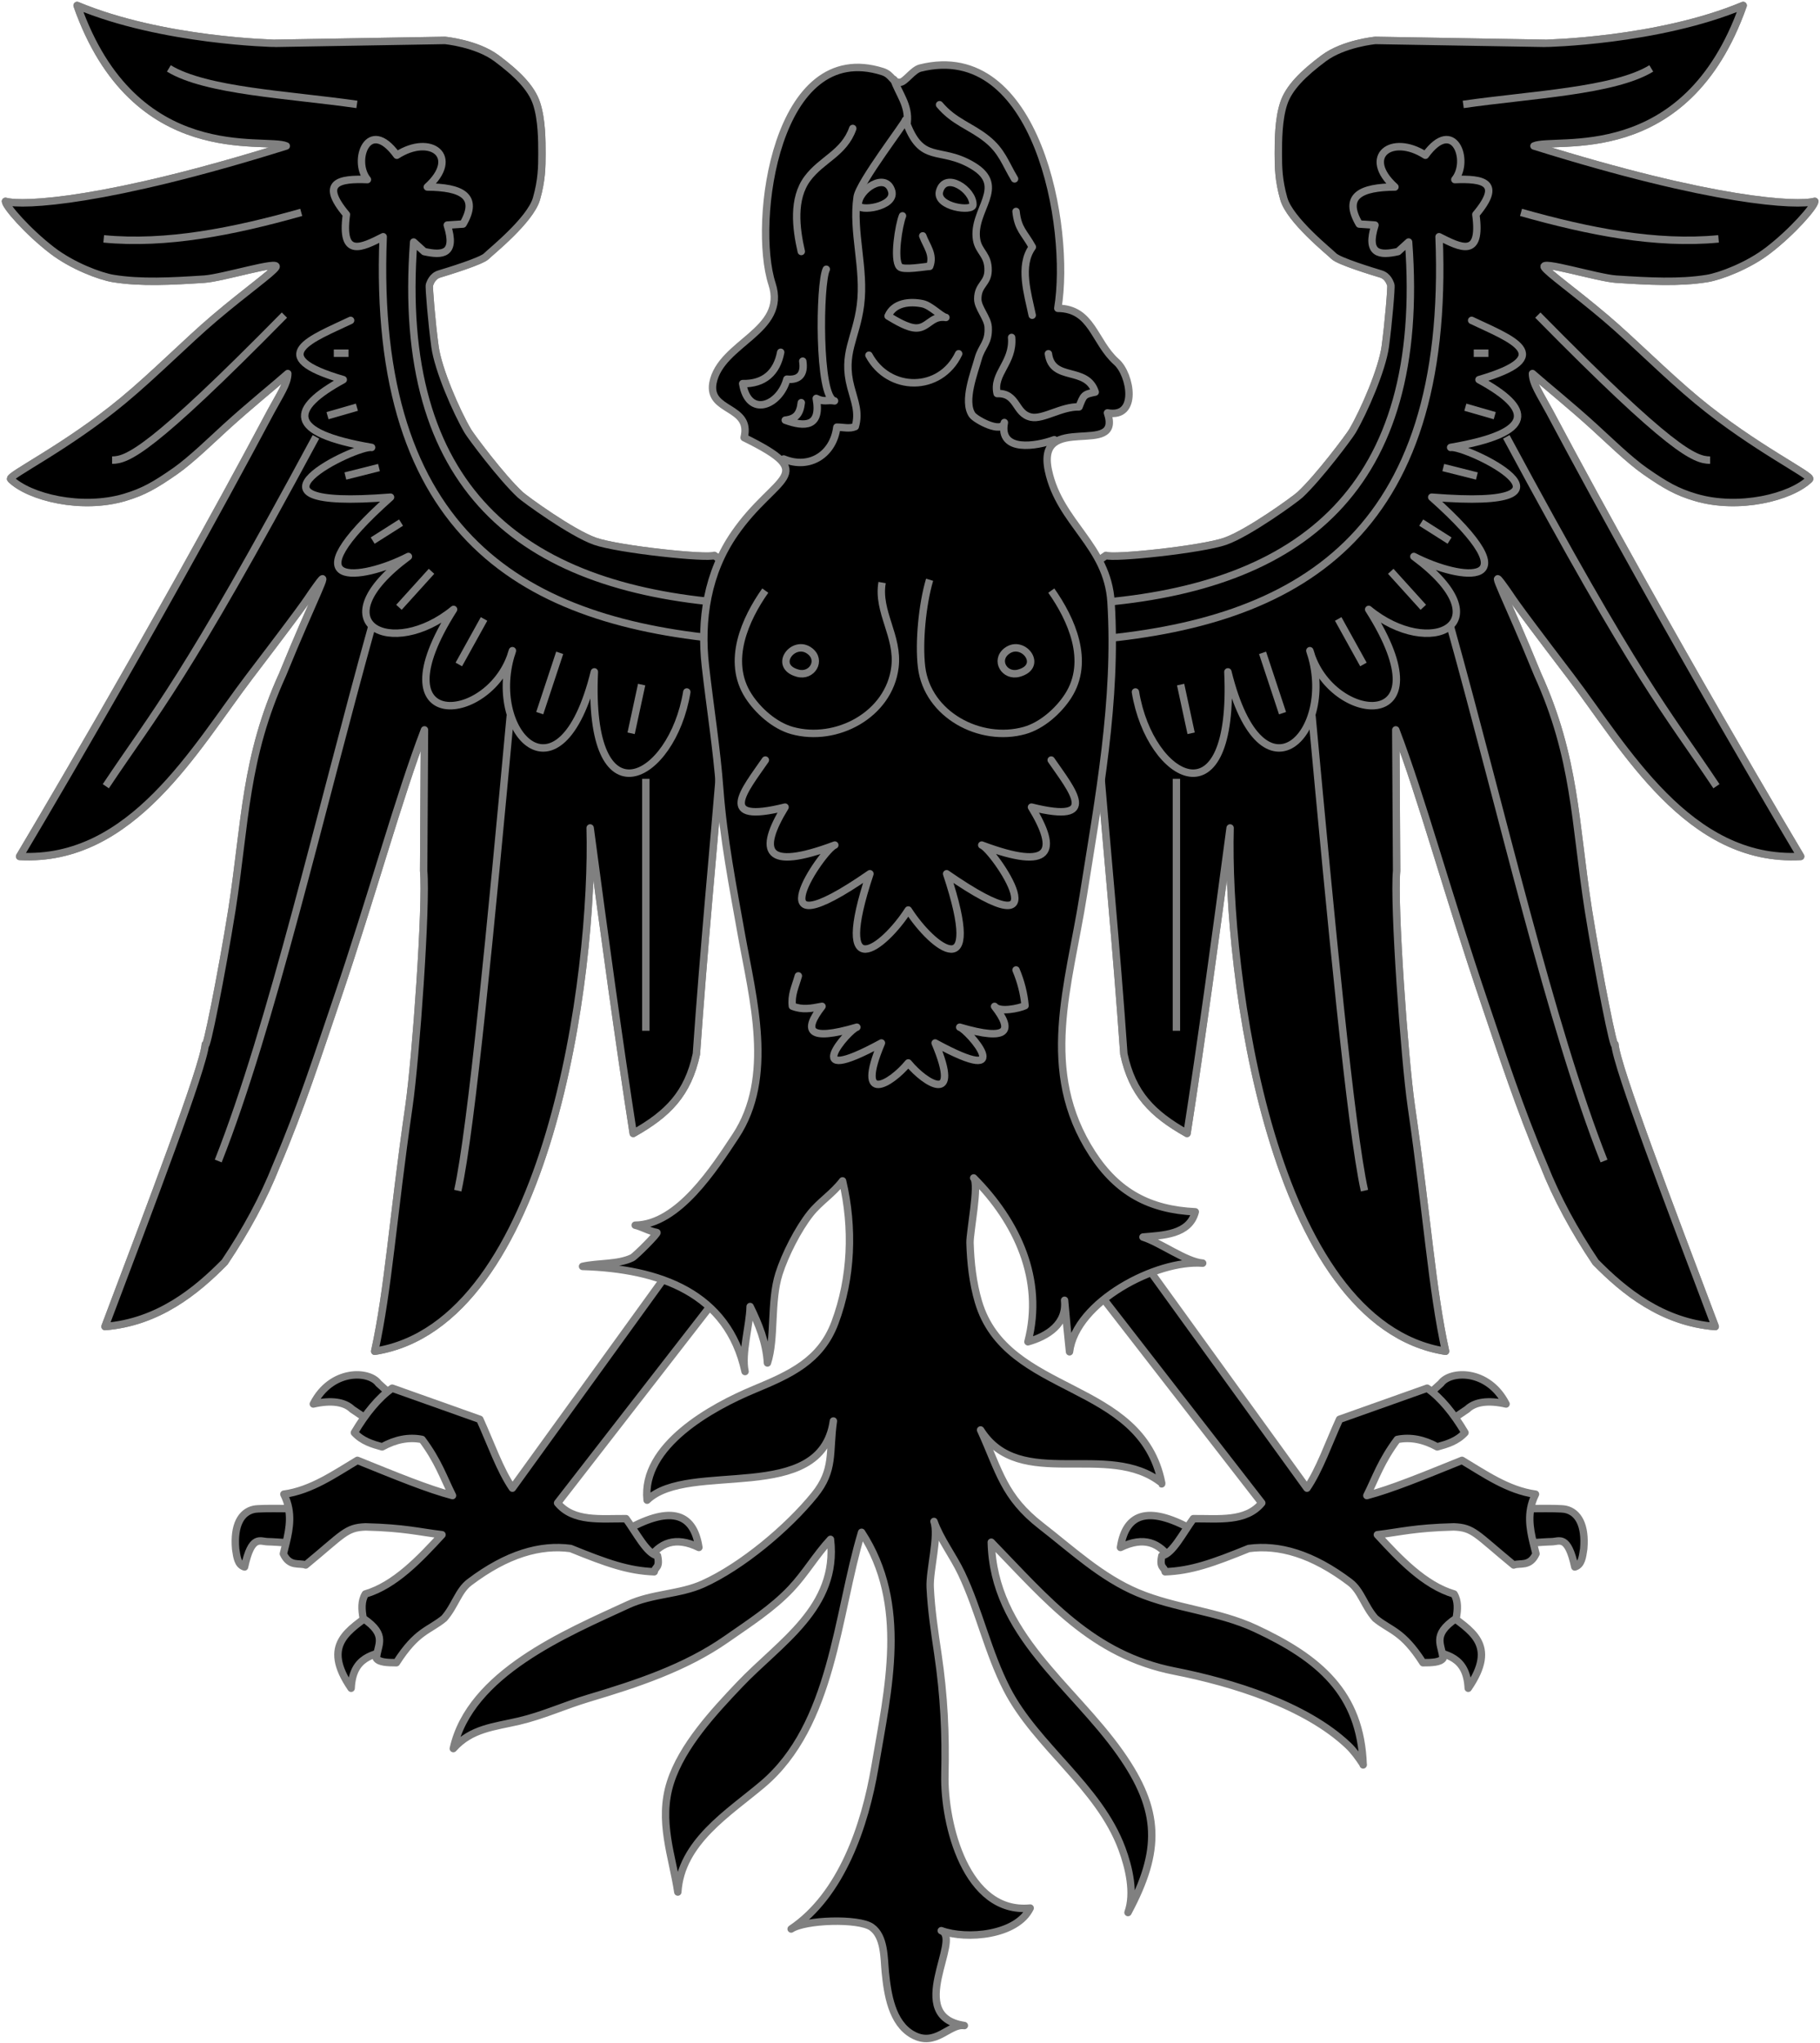 <svg version="1.1" height="549.963" width="489.989" xmlns="http://www.w3.org/2000/svg" xmlns:rdf="http://www.w3.org/1999/02/22-rdf-syntax-ns#" xmlns:cc="http://creativecommons.org/ns#" xmlns:dc="http://purl.org/dc/elements/1.1/">
  <g transform="translate(-0.005,-502.357)">
    <g transform="translate(-55,462.362)">
      <g transform="matrix(0.396,0,0,0.399,150.53,101.359)" stroke="#000" stroke-width="7.55" stroke-linejoin="round">
        <g stroke="#808080" stroke-width="5.033">
          <g>
            <path d="m 253.939,227.532 -9.598,-6.566 c -4.546,2.272 -65.154,-4.041 -81.063,-9.597 -15.91,-5.556 -47.564,-28.371 -50.762,-31.314 C 99.696,168.243 78.898,140.525 76.883,137.123 68.867,123.587 56.603,95.411 54.493,80.006 52.375,64.54 50.225,39.618 50.73,38.355 c 0.505,-1.263 1.893,-5.852 6.732,-7.298 5.444,-1.627 28.77,-8.677 32.029,-12.053 2.607,-2.701 29.851,-24.202 34.014,-38.732 3.565,-12.445 3.701,-21.188 3.701,-30.279 0,-9.091 -0.043,-22.945 -3.578,-33.804 -3.536,-10.859 -13.594,-20.535 -27.23,-30.636 -13.638,-10.102 -35.146,-12.079 -35.146,-12.079 l -115.454,1.959 c -0.117,0.023 -76.639,-1.445 -134.603,-25.532 39.02,110.133 128.177,88.47 142.222,94.789 -122.111,37.944 -179.004,40.626 -190.917,37.375 0.187,3.318 14.913,20.25 31.757,33.101 13.626,10.396 32.508,17.472 41.479,18.922 18.813,3.042 39.512,1.888 61.851,0.459 12.499,-0.8 52.024,-13.023 48.761,-8.035 -2.561,3.914 -20.119,16.123 -41.605,34.193 -18.877,15.876 -40.751,38.007 -62.329,55.753 -38.591,31.738 -78.63,50.822 -76.377,52.99 12.738,12.261 48.17,20.979 77.589,12.313 12.629,-3.72 20.49,-8.185 34.289,-17.721 10.663,-7.369 25.496,-21.716 34.292,-29.653 16.691,-15.063 32.371,-27.527 42.224,-36.153 -0.032,6.776 -5.249,14.041 -11.617,25.759 -79.802,148.997 -170.715,300.015 -170.715,300.015 76.414,4.214 119.583,-73.49 156.333,-121.389 46.774,-60.961 36.091,-48.204 46.202,-61.955 10.111,-13.751 -2.416,8.679 -23.738,60.609 -25.83,56.352 -25.167,99.525 -34.454,158.859 -7.16,44.279 -17.797,96.785 -18.074,90.648 -0.999,14.783 -37.669,110.178 -68.186,190.414 36.057,-2.906 61.935,-23.852 81.317,-43.436 14.395,-21.322 26.345,-42.994 35.355,-65.66 16.42,-38.238 28.311,-74.844 40.279,-109.808 25.074,-73.251 42.577,-137.907 60.23,-183.642 l -0.561,95.103 c 2.128,22.721 -5.342,126.746 -9.97,158.583 -11.253,77.417 -13.972,123.372 -23.31,165.528 118.672,-18.463 149.21,-255.509 146.472,-353.048 9.765,72.952 19.529,143.8 29.294,206.072 23.717,-13.238 37.113,-26.859 42.932,-53.539 5.221,-73.776 11.448,-137.211 16.668,-199.504 l 48.992,-94.954 z"/>
            <path d="m 501.131,227.532 9.598,-6.566 c 4.545,2.272 65.154,-4.041 81.064,-9.597 15.91,-5.556 47.564,-28.371 50.76,-31.314 12.822,-11.812 33.619,-39.53 35.633,-42.932 8.016,-13.536 20.281,-41.712 22.391,-57.117 2.117,-15.466 4.268,-40.388 3.762,-41.651 -0.504,-1.263 -1.893,-5.852 -6.73,-7.298 -5.443,-1.627 -28.77,-8.677 -32.027,-12.053 -2.609,-2.701 -29.852,-24.202 -34.014,-38.732 -3.566,-12.445 -3.701,-21.188 -3.701,-30.279 0,-9.091 0.043,-22.945 3.578,-33.804 3.535,-10.859 13.594,-20.535 27.229,-30.636 13.637,-10.101 35.146,-12.079 35.146,-12.079 l 115.453,1.959 c 0.117,0.023 76.639,-1.445 134.604,-25.532 -39.02,110.133 -128.178,88.47 -142.223,94.789 122.113,37.944 179.006,40.627 190.918,37.375 -0.186,3.318 -14.912,20.25 -31.758,33.101 -13.625,10.396 -32.508,17.472 -41.479,18.922 -18.811,3.042 -39.512,1.888 -61.85,0.459 -12.498,-0.8 -52.025,-13.023 -48.764,-8.035 2.563,3.914 20.119,16.123 41.605,34.193 18.879,15.876 40.752,38.007 62.33,55.753 38.592,31.738 78.629,50.822 76.377,52.99 -12.738,12.261 -48.17,20.979 -77.59,12.313 -12.629,-3.72 -20.488,-8.185 -34.287,-17.721 -10.664,-7.369 -25.498,-21.716 -34.293,-29.653 -16.691,-15.063 -32.371,-27.527 -42.223,-36.153 0.031,6.776 5.248,14.041 11.615,25.759 79.803,148.997 170.717,300.015 170.717,300.015 -76.414,4.214 -119.584,-73.49 -156.334,-121.389 -46.773,-60.961 -36.092,-48.204 -46.201,-61.955 -10.111,-13.751 2.416,8.679 23.738,60.609 25.83,56.352 25.166,99.525 34.453,158.859 7.16,44.279 17.799,96.785 18.074,90.648 0.998,14.783 37.668,110.178 68.186,190.414 -36.057,-2.906 -61.934,-23.852 -81.316,-43.436 -14.395,-21.322 -26.346,-42.994 -35.355,-65.66 C 791.797,593.86 779.906,557.254 767.94,522.29 742.864,449.038 725.362,384.383 707.708,338.647 l 0.563,95.103 c -2.129,22.721 5.342,126.747 9.969,158.584 11.254,77.416 13.971,123.369 23.311,165.525 C 622.877,739.396 592.34,502.351 595.078,404.812 585.312,477.764 575.549,548.611 565.783,610.885 542.066,597.647 528.67,584.026 522.851,557.346 517.632,483.569 511.404,420.134 506.183,357.841 l -48.992,-94.954 z"/>
          </g>
          <g>
            <g>
              <g>
                <path d="m -34.395,887.56 c 0.094,-0.576 0.897,-23.58 0.883,-23.381 -0.015,0.197 -29.916,-0.791 -35.069,0.309 -8.804,1.883 -13.835,10.906 -12.435,26.756 0.805,5.256 1.34,10.781 6.061,12.121 4.782,-22.01 10.591,-17.092 15.664,-17.016 6.131,0.093 24.803,1.787 24.896,1.211 z"/>
                <path d="M 30,792.005 14.286,807.72 -1.785,797.005 c -5.257,-5.066 -14.417,-6.283 -26.429,-3.572 12.29,-23.848 38.059,-22.588 44.286,-13.928 z"/>
                <path d="m 25.713,959.147 c 13.003,-3.154 4.82,-38.555 -12.5,-25.715 -17.319,12.842 -36.334,21.95 -15.713,51.788 1.042,-21.555 15.21,-22.918 28.213,-26.073 z"/>
                <path d="m 182.857,879.505 c 30.406,-17.459 47.33,-13.73 51.07,10.715 -16.16,-7.777 -26.677,-3.012 -34.286,8.213"/>
              </g>
              <path d="M 265.713,696.647 231.428,679.504 107.142,850.22 C 98.674,838.005 92.269,819.603 85,803.79 L 25.418,782.78 c -9.061,6.234 -17.98,16.975 -25.714,30 5.419,5.803 12.131,7.73 18.867,9.582 9.048,-4.922 18.095,-6.811 27.143,-5 11.066,14.699 14.536,25.602 20.714,37.857 -16.767,-4.383 -37.485,-12.848 -64.668,-23.746 -14.987,8.836 -31.229,20.293 -50,22.822 1.661,3.313 2.708,6.551 3.297,9.729 1.954,10.557 -1.149,20.479 -3.629,30.48 4.262,9.041 10.796,5.922 15.173,7.561 25.775,-21.041 27.314,-25.197 40.714,-25.713 26.921,0.699 35.911,3.389 51.97,5.295 -14.778,15.938 -31.893,34.096 -52.143,40 -2.871,4.678 -2.566,10.416 -1.429,16.43 17.219,11.506 9.334,18.057 8.99,27.055 1.971,2.656 7.632,2.85 13.571,2.857 14.023,-21.742 22.031,-21.426 32.438,-29.912 7.41,-8.363 9.654,-18.662 17.181,-24.311 25.572,-19.199 48.295,-25.574 68.83,-22.834 24.729,9.967 39.171,15.031 56.848,15.715 0.602,-3.559 4.071,-2.389 2.229,-10.836 -7.143,-1.107 -14.285,-15.305 -21.429,-25 -17.205,-0.131 -35.729,2.377 -46.515,-10.592 z"/>
            </g>
            <g transform="matrix(-1,0,0,1,714.467,0)">
              <g>
                <path d="m -74.395,887.56 c 0.094,-0.576 0.898,-23.58 0.885,-23.381 -0.016,0.197 -29.916,-0.791 -35.07,0.309 -8.805,1.883 -13.834,10.906 -12.436,26.756 0.807,5.256 1.34,10.781 6.063,12.121 4.781,-22.01 10.59,-17.092 15.664,-17.016 6.13,0.093 24.8,1.787 24.894,1.211 z"/>
                <path d="m -10,792.005 -15.715,15.715 -16.07,-10.715 c -5.258,-5.066 -14.418,-6.283 -26.43,-3.572 12.291,-23.848 38.059,-22.588 44.287,-13.928 z"/>
                <path d="m -14.285,959.147 c 13.004,-3.154 4.82,-38.555 -12.5,-25.715 -17.32,12.842 -36.334,21.949 -15.715,51.787 1.043,-21.554 15.211,-22.917 28.215,-26.072 z"/>
                <path d="m 142.857,879.505 c 30.408,-17.459 47.33,-13.73 51.072,10.715 -16.16,-7.777 -26.678,-3.012 -34.287,8.213"/>
              </g>
              <path d="M 225.715,696.647 191.43,679.504 67.142,850.22 C 58.675,838.005 52.269,819.603 45,803.79 l -59.582,-21.01 c -9.061,6.234 -17.98,16.975 -25.713,30 5.418,5.803 12.131,7.73 18.867,9.582 9.047,-4.922 18.094,-6.811 27.143,-5 11.066,14.699 14.535,25.602 20.715,37.857 -16.768,-4.383 -37.486,-12.848 -64.67,-23.746 -14.986,8.836 -31.229,20.293 -50,22.822 1.662,3.313 2.709,6.551 3.299,9.729 1.953,10.557 -1.148,20.479 -3.629,30.48 4.262,9.041 10.795,5.922 15.172,7.561 25.775,-21.041 27.314,-25.197 40.715,-25.713 26.924,0.699 35.91,3.389 51.971,5.295 -14.777,15.938 -31.893,34.096 -52.145,40 -2.871,4.678 -2.563,10.416 -1.428,16.43 17.219,11.506 9.334,18.057 8.99,27.055 1.971,2.656 7.631,2.85 13.57,2.857 14.023,-21.742 22.031,-21.426 32.439,-29.912 7.41,-8.363 9.654,-18.662 17.18,-24.311 25.572,-19.199 48.295,-25.574 68.83,-22.834 24.729,9.967 39.172,15.031 56.848,15.715 0.6,-3.559 4.072,-2.389 2.229,-10.836 -7.143,-1.107 -14.285,-15.305 -21.428,-25 -17.205,-0.131 -35.73,2.377 -46.516,-10.592 z"/>
            </g>
          </g>
          <g transform="matrix(-1,0,0,1,715.071,0)">
            <path d="m 213.94,227.532 -9.598,-6.566 c -4.545,2.272 -65.154,-4.041 -81.064,-9.597 -15.91,-5.556 -47.564,-28.371 -50.76,-31.314 C 59.696,168.243 38.899,140.525 36.885,137.123 28.869,123.587 16.606,95.411 14.494,80.006 12.377,64.54 10.224,39.618 10.732,38.355 c 0.504,-1.263 1.893,-5.852 6.73,-7.298 5.443,-1.627 28.77,-8.677 32.027,-12.053 2.611,-2.701 29.853,-24.202 34.015,-38.732 3.566,-12.445 3.701,-21.188 3.701,-30.279 0,-9.091 -0.043,-22.945 -3.578,-33.804 -3.535,-10.859 -13.594,-20.535 -27.229,-30.636 -13.637,-10.101 -35.146,-12.079 -35.146,-12.079 l -115.453,1.959 c -0.117,0.023 -76.639,-1.445 -134.604,-25.532 39.02,110.133 128.178,88.47 142.223,94.789 -122.113,37.944 -179.005,40.626 -190.918,37.375 0.186,3.318 14.912,20.25 31.758,33.101 13.625,10.396 32.508,17.472 41.479,18.922 18.813,3.042 39.512,1.888 61.85,0.459 12.498,-0.8 52.025,-13.023 48.762,-8.035 -2.561,3.914 -20.119,16.123 -41.604,34.193 -18.879,15.876 -40.752,38.007 -62.33,55.753 -38.592,31.738 -78.629,50.822 -76.377,52.99 12.738,12.261 48.17,20.979 77.59,12.313 12.629,-3.72 20.488,-8.185 34.287,-17.721 10.664,-7.369 25.498,-21.716 34.293,-29.653 16.689,-15.063 32.371,-27.527 42.223,-36.153 -0.031,6.776 -5.248,14.041 -11.615,25.759 -79.803,148.997 -170.717,300.015 -170.717,300.015 76.414,4.214 119.584,-73.49 156.334,-121.389 46.773,-60.961 36.092,-48.204 46.201,-61.955 10.111,-13.751 -2.416,8.679 -23.738,60.609 -25.83,56.352 -25.166,99.525 -34.453,158.859 -7.16,44.279 -17.797,96.785 -18.074,90.648 -0.998,14.783 -37.668,110.178 -68.186,190.414 36.057,-2.906 61.934,-23.852 81.316,-43.436 14.395,-21.322 26.346,-42.994 35.354,-65.66 16.42,-38.238 28.313,-74.844 40.279,-109.808 C -27.792,449.039 -10.29,384.383 7.364,338.648 L 6.801,433.751 C 8.93,456.472 1.459,560.497 -3.168,592.334 -14.422,669.75 -17.139,715.705 -26.479,757.861 92.195,739.398 122.732,502.352 119.994,404.813 c 9.766,72.952 19.529,143.8 29.295,206.072 23.717,-13.238 37.113,-26.859 42.932,-53.539 5.221,-73.776 11.447,-137.211 16.668,-199.504 l 48.992,-94.954 z"/>
            <path d="m 461.132,227.532 9.598,-6.566 c 4.546,2.272 65.154,-4.041 81.063,-9.597 15.91,-5.556 47.565,-28.371 50.761,-31.314 12.821,-11.812 33.619,-39.53 35.633,-42.932 8.017,-13.536 20.28,-41.712 22.391,-57.117 2.118,-15.466 4.268,-40.388 3.763,-41.651 -0.505,-1.263 -1.893,-5.852 -6.732,-7.298 -5.444,-1.627 -28.769,-8.677 -32.029,-12.053 -2.608,-2.701 -29.852,-24.202 -34.014,-38.732 -3.565,-12.445 -3.701,-21.188 -3.701,-30.279 0,-9.091 0.043,-22.945 3.578,-33.804 3.536,-10.859 13.594,-20.535 27.23,-30.636 13.638,-10.102 35.146,-12.079 35.146,-12.079 l 115.454,1.959 c 0.117,0.023 76.639,-1.445 134.603,-25.532 -39.021,110.133 -128.176,88.47 -142.222,94.789 122.113,37.944 179.006,40.627 190.919,37.375 -0.187,3.318 -14.913,20.25 -31.757,33.101 -13.626,10.396 -32.508,17.472 -41.479,18.922 -18.813,3.042 -39.512,1.888 -61.851,0.459 -12.499,-0.8 -52.024,-13.023 -48.761,-8.035 2.561,3.914 20.119,16.123 41.605,34.193 18.877,15.876 40.751,38.007 62.329,55.753 38.592,31.738 78.63,50.822 76.377,52.99 -12.738,12.261 -48.17,20.979 -77.589,12.313 -12.629,-3.72 -20.49,-8.185 -34.289,-17.721 -10.663,-7.369 -25.497,-21.716 -34.292,-29.653 -16.691,-15.063 -32.371,-27.527 -42.224,-36.153 0.031,6.776 5.249,14.041 11.617,25.759 79.802,148.997 170.715,300.015 170.715,300.015 -76.414,4.214 -119.583,-73.49 -156.333,-121.389 -46.774,-60.961 -36.091,-48.204 -46.202,-61.955 -10.111,-13.751 2.416,8.679 23.738,60.609 25.83,56.352 25.167,99.525 34.454,158.859 7.16,44.279 17.797,96.785 18.074,90.648 0.998,14.783 37.668,110.178 68.185,190.414 -36.057,-2.906 -61.935,-23.852 -81.317,-43.436 -14.395,-21.322 -26.345,-42.994 -35.355,-65.66 C 751.798,593.86 739.907,557.254 727.939,522.29 702.864,449.038 685.361,384.383 667.709,338.647 l 0.561,95.103 c -2.128,22.721 5.342,126.747 9.97,158.584 11.253,77.416 13.971,123.369 23.309,165.525 C 582.877,739.396 552.339,502.351 555.077,404.812 545.311,477.764 535.548,548.611 525.783,610.885 502.066,597.647 488.67,584.026 482.85,557.346 477.63,483.569 471.403,420.134 466.182,357.841 l -48.991,-94.954 z"/>
            <g>
              <g>
                <path d="M 885.787,7.362 C 843.25,11.431 797.819,2.465 751.5,-10.495"/>
                <path d="m 762.928,58.791 c 90.859,91.661 106.721,97.858 117.143,97.857"/>
                <path d="M 884.357,376.648 C 850.042,325.544 831.512,307.026 741.5,140.934"/>
                <path d="M 807.928,629.505 C 771.612,538.331 738.268,392.659 703.642,269.362"/>
                <path d="M 645.072,649.505 C 635.718,607.609 622.4,468.595 609.358,328.934"/>
                <path d="m 517.214,541.648 v -170"/>
                <path d="m 717.928,62.362 c 25.875,12.233 60.039,24.089 5,40 36.04,19.485 39.688,35.73 -19.286,45.714 9.7,-1.951 103.239,42.778 -12.857,33.571 71.133,62.825 19.981,56.456 -12.143,40 62.088,45.63 11.023,69.863 -30.714,35.714 54.791,85.447 -26.068,77.727 -40,27.857 18.898,54.369 -32.28,108.496 -55.715,14.286 4.875,103.728 -52.873,73.586 -62.855,13.57" stroke-linecap="round"/>
                <path d="m 462.214,253.077 c -2.159,14.056 -2.533,12.045 -4.285,25 141.344,-11.374 246.062,-69.575 237.857,-272.143 14.446,7.226 29.122,14.912 25,-15 18.459,-21.79 4.903,-24.371 -14.286,-23.571 10.534,-12.759 -0.7,-42.812 -20,-16.429 -22.997,-14.663 -43.607,0.845 -20.714,21.429 -22.82,0.153 -35.615,5.875 -24.286,25 l 10.714,0.714 c -6.308,19.808 3.185,20.656 15.714,17.857 l 7.143,-6.429 c 12.523,166.752 -73.304,232.696 -212.857,243.572 z"/>
                <path d="m 719.357,84.505 h 10"/>
                <path d="m 713.644,120.934 20,5.714"/>
                <path d="m 698.644,161.648 22.857,5.714"/>
                <path d="m 683.644,198.791 19.286,12.143"/>
                <path d="m 662.928,231.648 22.143,24.286"/>
                <path d="m 627.214,263.791 17.145,30.715"/>
                <path d="m 575.786,286.648 13.572,40.714"/>
                <path d="m 520.072,308.077 7.143,32.857"/>
                <path d="m 713.644,-83.352 c 46.21,-6.599 102.586,-8.962 127.857,-24.286"/>
              </g>
              <g transform="matrix(-1,0,0,1,713.714,0)">
                <path d="M 925.786,7.362 C 883.251,11.43 837.819,2.465 791.501,-10.495"/>
                <path d="m 802.928,58.791 c 90.859,91.661 106.721,97.858 117.143,97.857"/>
                <path d="M 924.358,376.648 C 890.042,325.544 871.512,307.026 781.501,140.934"/>
                <path d="M 847.928,629.505 C 811.612,538.331 778.268,392.659 743.643,269.362"/>
                <path d="M 685.071,649.505 C 675.719,607.609 662.399,468.595 649.356,328.934"/>
                <path d="m 557.214,541.648 v -170"/>
                <path d="m 757.928,62.362 c 25.875,12.233 60.039,24.089 5,40 36.039,19.485 39.688,35.73 -19.285,45.714 9.699,-1.951 103.238,42.778 -12.857,33.571 71.133,62.825 19.98,56.456 -12.143,40 62.088,45.63 11.023,69.863 -30.715,35.714 54.791,85.447 -26.068,77.727 -40,27.857 18.898,54.369 -32.281,108.496 -55.715,14.286 4.875,103.728 -52.873,73.586 -62.857,13.57" stroke-linecap="round"/>
                <path d="m 502.214,253.077 c -2.158,14.056 -2.533,12.045 -4.285,25 141.344,-11.374 246.064,-69.574 237.857,-272.143 14.445,7.226 29.123,14.912 25,-15 18.459,-21.79 4.902,-24.371 -14.285,-23.571 10.533,-12.759 -0.701,-42.812 -20,-16.429 -22.998,-14.663 -43.607,0.845 -20.715,21.429 -22.82,0.153 -35.615,5.875 -24.285,25 l 10.713,0.714 c -6.307,19.808 3.186,20.656 15.715,17.857 l 7.145,-6.429 c 12.52,166.752 -73.308,232.696 -212.86,243.572 z"/>
                <path d="m 759.356,84.505 h 10"/>
                <path d="m 753.643,120.934 20,5.714"/>
                <path d="m 738.643,161.648 22.857,5.714"/>
                <path d="m 723.643,198.791 19.285,12.143"/>
                <path d="m 702.928,231.648 22.143,24.286"/>
                <path d="m 667.214,263.791 17.143,30.715"/>
                <path d="m 615.786,286.648 13.57,40.714"/>
                <path d="m 560.071,308.077 7.143,32.857"/>
                <path d="m 752.214,-83.352 c 46.211,-6.599 102.588,-8.962 127.857,-24.286"/>
              </g>
            </g>
          </g>
          <g transform="translate(-261,-152.26)">
            <path d="m 684.958,876.717 c 19.072,64.214 110.692,52.367 124.597,122.272 -0.01,0.77 0,0.78 0.028,0.03 -36.281,-28.782 -96.475,6.251 -123.146,-35.798 12.84,27.96 15.701,45.067 41.146,64.678 20.949,16.146 40.991,34.841 65.736,45.149 25.77,10.736 54.526,12.347 79.99,24.125 42.872,19.832 71.66,43.396 73.228,92.027 0.017,0.531 0.033,0.452 0.05,-0.237 -2.93,-4.534 -6.563,-9.436 -10.251,-12.898 -29.017,-27.254 -78.684,-42.44 -118.075,-50.141 -55.897,-10.928 -86.514,-48.089 -124.55,-86.969 1.47,62.119 55.171,96.426 87.771,142.416 27.303,38.517 27.729,65.548 5.179,107.421 4.714,-13.039 0.686,-30.197 -4.132,-43.087 -15.725,-42.075 -58.232,-69.044 -78.214,-107.61 -12.904,-24.906 -18.813,-52.83 -30.831,-78.023 -5.712,-11.975 -14.393,-23.037 -18.726,-35.118 3.455,9.632 -3.123,33.076 -2.588,44.422 0.711,15.082 3.002,30.036 5.225,44.951 4.236,28.433 5.418,53.622 4.777,81.512 -0.762,33.137 14.403,94.184 57.986,89.959 -9.096,18.51 -43.182,21.479 -60.449,15.243 14.604,5.273 -25.528,57.878 15.696,64.006 -10.315,-1.533 -19.452,14.946 -35.251,6.113 -14.086,-7.876 -17.04,-27.526 -18.494,-42.172 -0.934,-9.399 -0.361,-23.99 -9.265,-30.279 -8.778,-6.2 -45.427,-5.032 -54.754,1.186 34.441,-22.998 50.252,-70.226 56.894,-109.02 9.038,-52.793 23.055,-109.888 -8.996,-158.597 -16.912,55.684 -19.415,129.923 -67.458,170.152 -22.979,19.241 -55.353,38.824 -57.493,72.533 -3.583,-23.981 -13.445,-47.87 -4.997,-74.039 7.944,-24.606 29.541,-47.647 47.063,-65.962 27.082,-28.307 67.194,-51.881 61.729,-97.93 -9.861,10.538 -16.957,22.864 -26.888,33.327 -12.648,13.325 -28.833,23.563 -43.84,33.976 -27.985,19.419 -61.242,30.234 -93.6,39.834 -16.432,4.875 -31.082,11.676 -47.468,15.48 -16.8,3.9 -32.402,4.905 -44.622,18.533 11.401,-50.752 76.383,-77.623 118.797,-97.066 16.442,-7.537 35.054,-6.884 50.98,-14.019 26.429,-11.84 57.596,-37.77 75.767,-60.029 13.815,-16.927 9.791,-28.687 12.856,-49.894 -8.311,57.497 -98.313,26.31 -126.655,53.398 -3.871,-36.804 44.099,-62.876 72.799,-74.73 24.625,-10.171 45.214,-19.289 54.917,-45.036 11.419,-30.305 12.655,-64.143 5.162,-95.636 -6.899,8.913 -15.351,13.901 -21.826,21.976 -8.414,10.491 -17.286,27.853 -21.394,40.699 -6.031,18.867 -2.363,43.542 -7.833,60.169 -0.835,-13.925 -5.974,-26.294 -11.774,-38.066 -0.196,12.633 -6.109,31.744 -3.451,43.832 -11.648,-52.984 -57.932,-69.337 -110.473,-70.912 10.445,-2.406 24.049,-1.162 33.687,-5.801 2.379,-1.146 18.029,-16.859 16.855,-17.049 -5.11,-0.825 -10.424,-4.012 -14.765,-4.947 29.394,-0.281 53.936,-38.659 68.167,-59.948 26.638,-39.847 11.807,-93.084 4.007,-136.346 -5.76,-31.944 -12.195,-65.043 -14.649,-97.487 -2.112,-27.928 -6.59,-55.51 -9.771,-83.318 -3.619,-31.629 1.429,-63.222 19.874,-89.64 27.899,-39.958 58.749,-39.041 6.42,-64.631 5.404,-21.815 -24.727,-16.947 -21.212,-36.806 0.002,-0.011 0.004,-0.023 0.006,-0.035 5.271,-27.281 50.661,-34.866 40.198,-66.819 -0.003,-0.009 -0.006,-0.019 -0.009,-0.028 -13.554,-41.47 2.587,-166.253 75.207,-143.234 6.783,2.15 6.507,7.692 11.979,7.197 3.41,-0.309 8.522,-8.334 13.611,-9.595 79.531,-19.693 102.632,107.33 93.505,162.092 23.452,0.204 24.537,22.616 39.888,36.185 0.025,0.021 0.05,0.043 0.074,0.065 9.442,8.326 15.107,38.183 -6.224,34.3 10.55,30.982 -48.779,-1.579 -40.148,38.856 7.644,35.768 40.172,50.394 42.584,88.795 4.18,66.537 -8.433,132.293 -18.821,197.688 -9.672,60.872 -30.583,118.433 6.182,174.55 17.061,26.04 38.827,37.64 69.925,39.133 -3.982,15.541 -22.223,15.832 -35.569,17.025 11.684,3.633 29.279,16.706 40.601,17.597 -31.327,-2.463 -86.297,25.975 -90.54,59.799 -1.225,-11.424 -2.386,-23.176 -3.363,-34.737 1.777,15.979 -11.733,24.343 -24.903,27.984 11.036,-41.984 -7.447,-81.108 -36.894,-110.52 3.914,3.909 -2.699,36.858 -2.492,43.818 0.394,13.228 1.934,26.989 5.711,39.706 z"/>
            <path d="m 619.473,391.502 c -3.451,19.672 11.332,36.148 8.754,57.099 -3.953,32.081 -39.836,51.037 -69.934,42.73 -12.059,-3.331 -23.303,-13.534 -29.641,-23.267 -15.355,-23.579 -2.119,-52.099 11.397,-71.141 m 111.724,-7.32 c -4.912,16.336 -7.499,42.307 -5.446,58.999 3.953,32.081 39.835,51.037 69.935,42.73 12.058,-3.331 23.302,-13.534 29.641,-23.267 15.354,-23.579 2.119,-52.099 -11.397,-71.141"/>
            <path d="m 570.396,437.733 c 8.231,6.32 1.345,17.462 -8.168,14.944 -17.529,-4.636 -2.925,-23.46 8.168,-14.944 z m 133.762,0 c -8.231,6.32 -1.345,17.462 8.169,14.944 17.528,-4.636 2.923,-23.46 -8.169,-14.944 z"/>
            <path d="m 540.11,511.26 c -13.929,20.12 -34.158,43.503 13.397,31.755 -18.355,29.835 -14.112,43.423 33.824,25.604 -8.017,2.702 -58.156,75.81 23.872,19.361 -25.804,76.901 9.316,50.363 26.074,24.454 m 0,0.002 c 16.758,25.909 51.877,52.447 26.073,-24.454 82.027,56.449 31.889,-16.659 23.871,-19.361 47.937,17.818 52.18,4.23 33.823,-25.604 47.556,11.748 27.328,-11.636 13.398,-31.755" stroke-linecap="round"/>
            <path d="m 562.536,656.874 c -2.152,7.489 -4.981,12.871 -4.064,20.415 6.832,2.701 12.704,1.569 20.046,0.149 0.041,-0.008 0.081,-0.016 0.121,-0.023 -12.849,16.409 -9.879,23.883 23.676,14.082 -5.611,1.486 -40.709,41.696 16.71,10.649 -18.063,42.295 6.521,27.699 18.252,13.45 m 0,0 c 11.73,14.25 36.313,28.846 18.251,-13.45 57.419,31.047 22.322,-9.163 16.71,-10.648 33.538,9.795 36.522,2.334 23.696,-14.058 3.354,4.286 16.797,1.347 20.737,-0.491 -0.738,-8.251 -2.875,-16.398 -6.136,-24.075" stroke-linecap="round"/>
          </g>
          <g transform="translate(-261,-153)">
            <path d="m 552.536,308.874 c 18.132,7.396 33.922,-3.528 36.171,-21.472 4.083,-0.027 8.754,1.329 12.543,-0.404 2.797,-9.656 -0.422,-16.744 -3.052,-26.597 -6.099,-22.853 3.604,-32.63 6.561,-55.311 3.201,-24.551 -5.717,-49.398 -2.265,-72.948 1.435,-9.79 33.278,-50.753 32.847,-51.966 10.955,30.823 22.917,17.125 45.936,30.888 23.637,14.132 -0.853,29.792 2.43,49.809 1.397,8.466 8.106,10.112 7.829,21 -0.224,8.792 -6.977,9.223 -7.023,19.023 -0.028,6.004 6.697,12.713 7.075,18.925 0.655,10.769 -4.43,12.756 -6.78,21.304 -2.556,9.286 -10.475,28.882 -4.05,38.044 2.227,3.174 20.28,13.026 21.848,5.111 -4.063,20.528 22.137,15.973 33.931,11.593" stroke-linecap="round"/>
            <path d="m 550.536,236.874 c -2.603,13.572 -11.159,21.459 -25.849,21.151 3.872,23.401 25.216,14.967 30.051,-3 8.572,0.847 12.154,-3.503 10.797,-12.151" stroke-linecap="round"/>
            <path d="m 564.536,270.874 c -0.837,7.307 -3.425,10.978 -10.897,11.801 13.348,4.853 24.642,4.601 21.071,-14.673 5.514,2.819 7.61,0.741 12.435,1.675 -11.291,-2.186 -10.4,-79.529 -5.609,-88.803" stroke-linecap="round"/>
            <path d="m 709.536,119.874 c -6.292,-10.366 -8.51,-18.72 -18.977,-26.972 -11.15,-8.79 -22.085,-11.338 -32.023,-23.028" stroke-linecap="round"/>
            <path d="m 564.536,168.874 c -3.632,-15.699 -6.065,-35.521 4.194,-49.219 9.742,-13.008 24.835,-17 30.806,-33.781" stroke-linecap="round"/>
            <path d="m 636.536,81.874 c 1.368,-11.663 -5.774,-19.487 -9,-29" stroke-linecap="round"/>
            <path d="m 707.536,226.874 c 1.445,17.186 -13.026,24.265 -9.849,37.849 14.059,-0.507 11.952,13.603 23.071,15.929 8.22,1.72 20.65,-7.236 32.604,-6.929 3.161,-7.998 3.169,-8.405 11.02,-9.996 -5.831,-17.886 -29.222,-6.57 -31.846,-25.853" stroke-linecap="round"/>
            <path d="m 710.536,141.874 c 1.303,12.056 5.522,13.988 11.1,24 -9.31,12.653 -3.02,31.952 -0.1,46" stroke-linecap="round"/>
            <path d="m 610.536,238.874 c 13.503,24.882 48.508,25.074 61,-1" stroke-linecap="round"/>
            <path d="m 661.529,213.227 c 0.426,0.03 0.867,0.081 1.324,0.155 -3.239,-0.524 -10.229,-8.098 -15.882,-9.253 -8.748,-1.788 -19.561,-0.698 -23.426,8.298 5.032,2.95 13.344,8.158 19.376,8.077 7.513,-0.146 10.126,-7.873 18.608,-7.277 z" stroke-linecap="round"/>
            <path d="m 633.348,144.842 c -2.441,5.928 -6.42,29.613 -1.989,34.307 2.454,2.599 17.104,-0.124 20.478,-0.244 3.11,-7.915 -2.233,-13.797 -4.719,-20.563" stroke-linecap="round"/>
            <path d="m 658.577,128.068 c 3.949,-13.364 23.046,-0.747 22.666,9.381 -0.18,4.782 -25.136,1.458 -22.781,-8.94 0.033,-0.145 0.072,-0.292 0.115,-0.441 z m -32.6,0 c -3.949,-13.364 -23.046,-0.747 -22.667,9.381 0.18,4.782 25.136,1.458 22.782,-8.94 -0.033,-0.145 -0.072,-0.292 -0.115,-0.441 z" stroke-linecap="round"/>
          </g>
        </g>
      </g>
    </g>
  </g>
  <rect width="97.641" height="47.128" x="199.07" y="1.379" fill="none" stroke-width=".979"/>
</svg>
